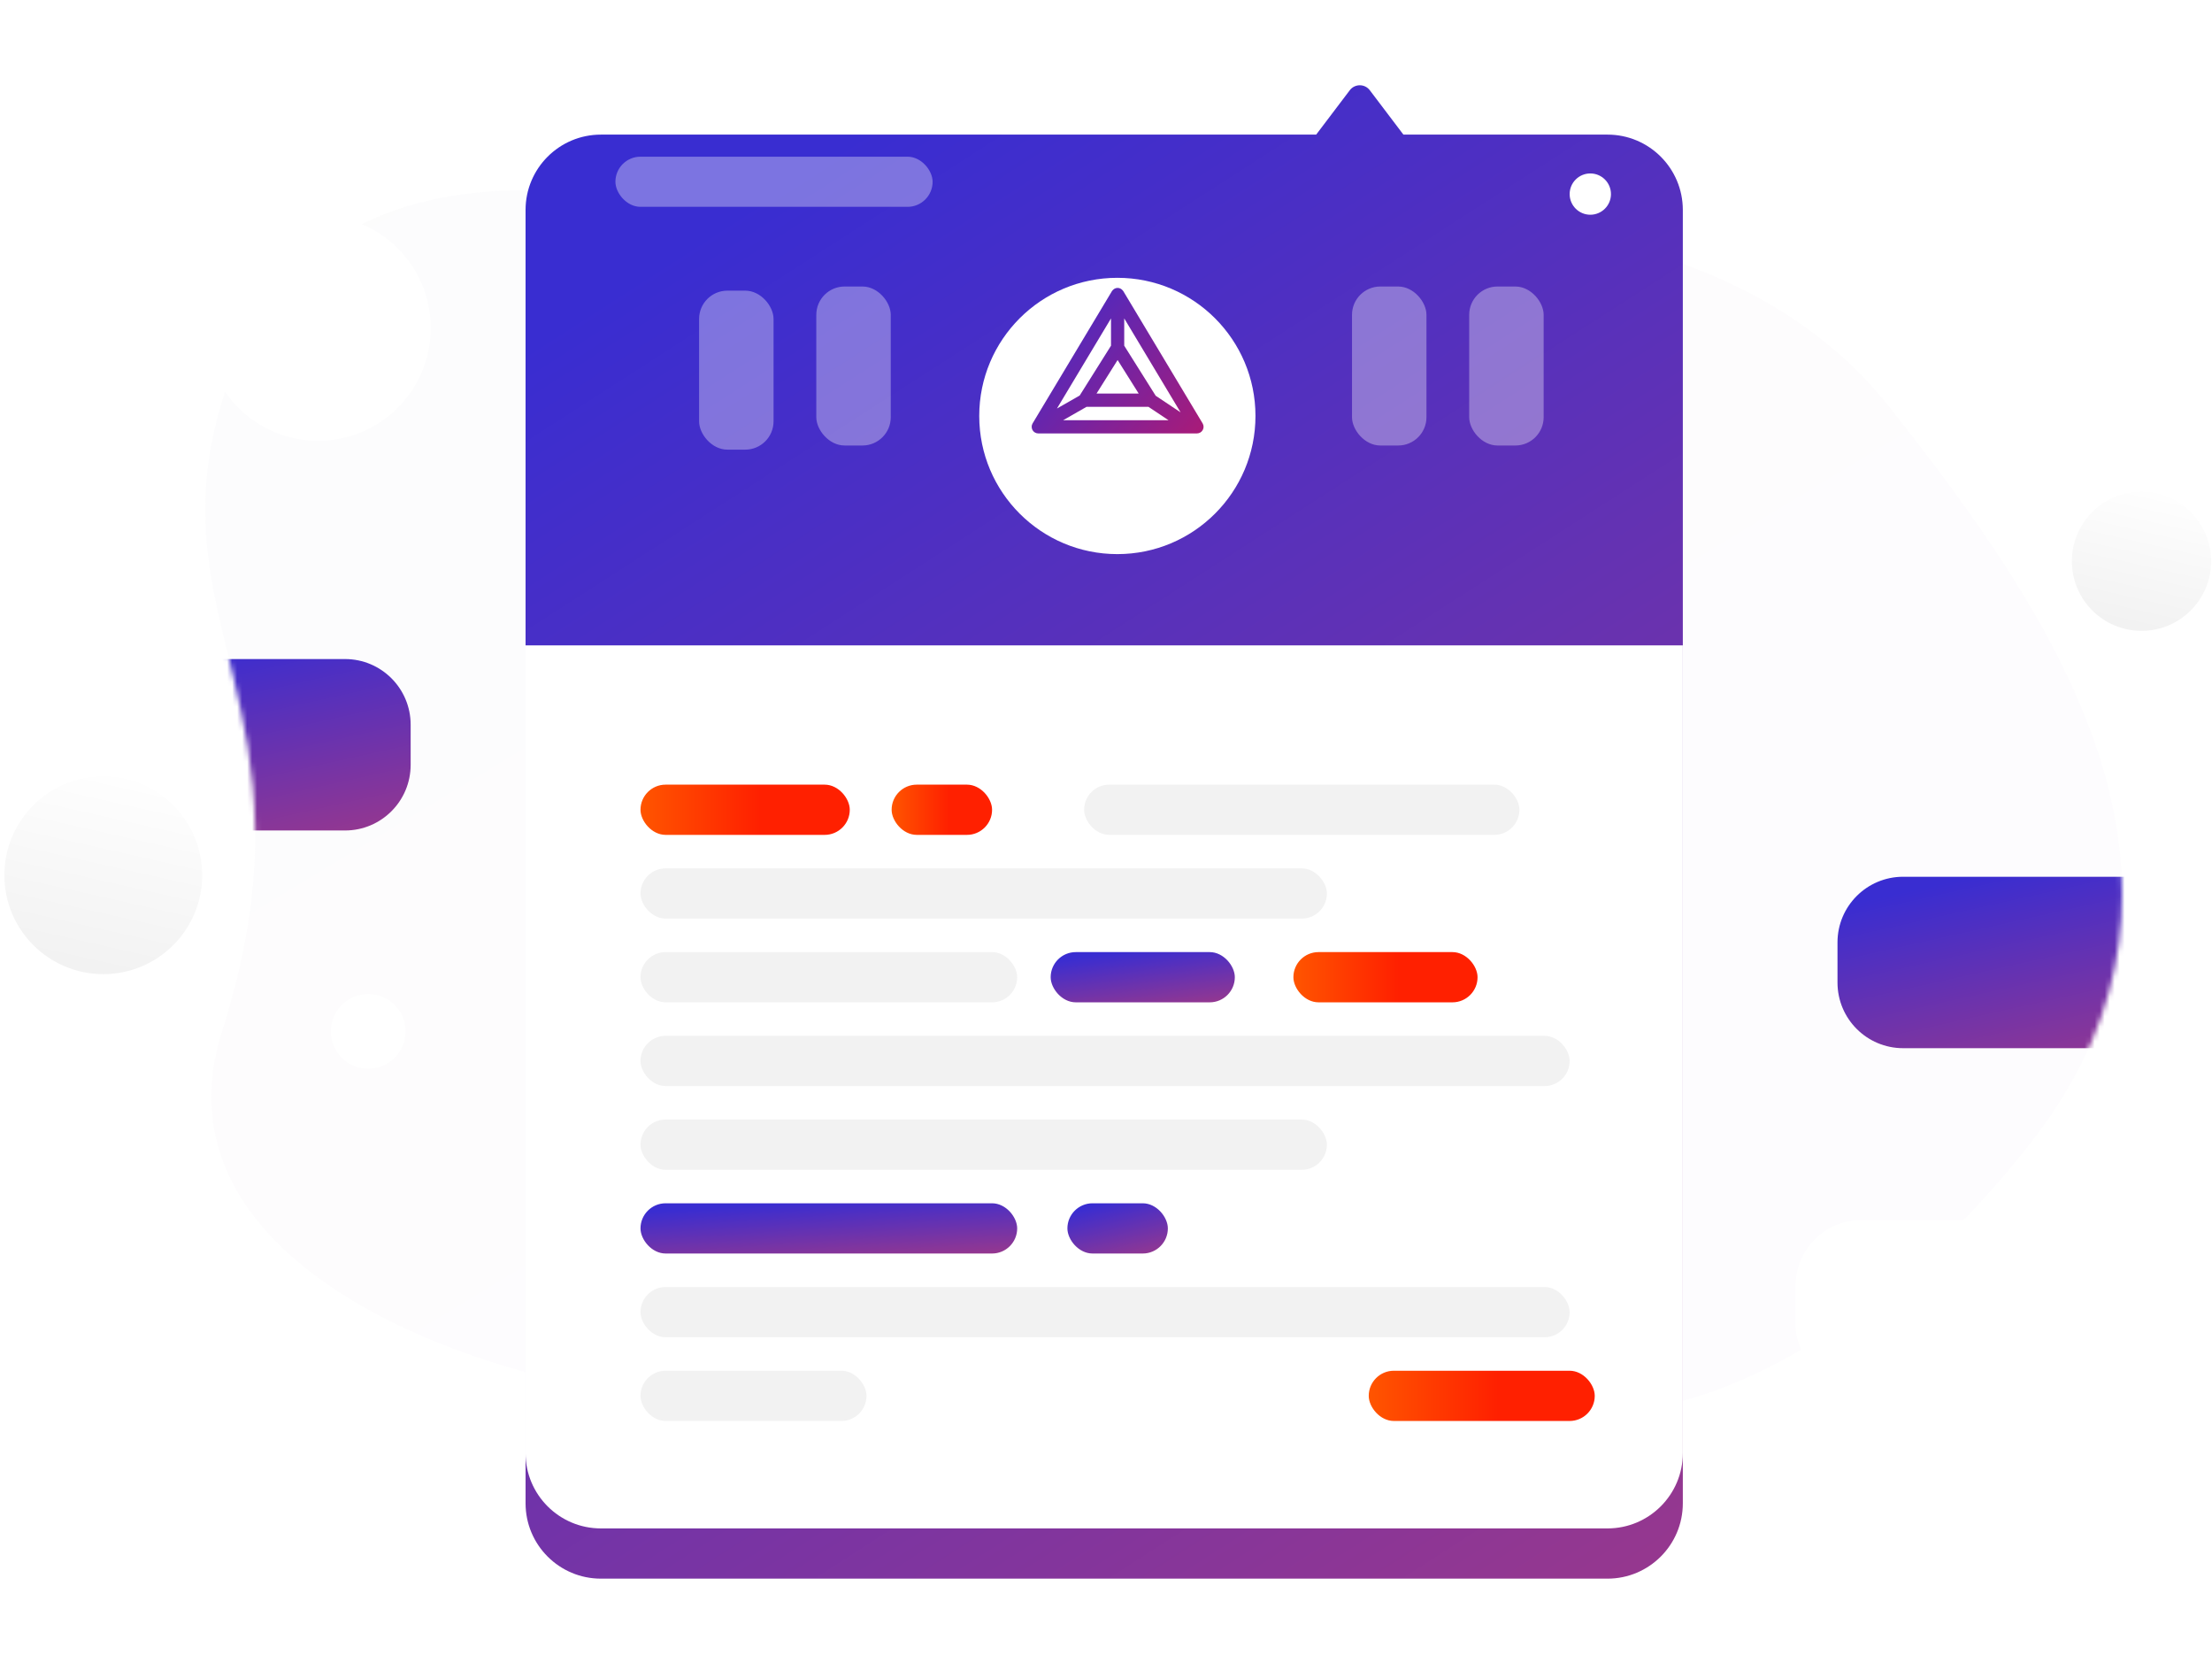 <svg width="443" height="333" viewBox="0 0 443 333" fill="none" xmlns="http://www.w3.org/2000/svg">
<path d="M124.672 39.534C177.198 53.574 216.73 57.186 243.268 50.37C283.075 40.145 346.57 41.083 378.524 81.652C410.478 122.222 447.91 175.587 407.107 228.272C366.305 280.957 309.05 300.204 287.266 264.9C265.483 229.596 206.581 251.985 183.524 273.395C160.467 294.806 23.729 271.64 44.454 206.55C65.179 141.46 29.345 124.628 45.367 77.562C56.048 46.185 82.483 33.509 124.672 39.534Z" fill="url(#paint0_linear)" fill-opacity="0.16"/>
<mask id="mask0" mask-type="alpha" maskUnits="userSpaceOnUse" x="41" y="38" width="384" height="245">
<path d="M124.672 39.534C177.198 53.574 216.73 57.186 243.268 50.37C283.075 40.145 346.57 41.083 378.524 81.652C410.478 122.222 447.91 175.587 407.107 228.272C366.305 280.957 309.05 300.204 287.266 264.9C265.483 229.596 206.581 251.985 183.524 273.395C160.467 294.806 23.729 271.64 44.454 206.55C65.179 141.46 29.345 124.628 45.367 77.562C56.048 46.185 82.483 33.509 124.672 39.534Z" fill="white"/>
</mask>
<g mask="url(#mask0)">
<g filter="url(#filter0_d)">
<path fill-rule="evenodd" clip-rule="evenodd" d="M367.998 171.921C367.998 164.662 373.883 158.777 381.142 158.777H431.192C438.451 158.777 444.336 164.662 444.336 171.921V179.955C444.336 187.214 438.451 193.099 431.192 193.099H381.142C373.883 193.099 367.998 187.214 367.998 179.955V171.921Z" fill="url(#paint1_linear)"/>
</g>
<g filter="url(#filter1_d)">
<path fill-rule="evenodd" clip-rule="evenodd" d="M5.904 128.333C5.904 121.074 11.789 115.189 19.048 115.189H69.099C76.358 115.189 82.242 121.074 82.242 128.333V136.367C82.242 143.626 76.358 149.511 69.099 149.511H19.048C11.789 149.511 5.904 143.626 5.904 136.367V128.333Z" fill="url(#paint2_linear)"/>
</g>
</g>
<g filter="url(#filter2_d)">
<path fill-rule="evenodd" clip-rule="evenodd" d="M263.592 16.893L270.322 8.01C271.329 6.681 273.326 6.681 274.332 8.01L281.062 16.893H321.935C330.268 16.893 337.022 23.648 337.022 31.981V290.925C337.022 299.257 330.268 306.012 321.935 306.012H120.343C112.011 306.012 105.256 299.257 105.256 290.925V31.981C105.256 23.648 112.011 16.893 120.343 16.893H263.592Z" fill="url(#paint3_linear)"/>
</g>
<g filter="url(#filter3_d)">
<path d="M318.493 34.611C320.777 34.611 322.629 32.761 322.629 30.478C322.629 28.195 320.777 26.345 318.493 26.345C316.209 26.345 314.357 28.195 314.357 30.478C314.357 32.761 316.209 34.611 318.493 34.611Z" fill="white"/>
</g>
<g filter="url(#filter4_d)">
<path d="M73.741 205.601C77.876 205.601 81.229 202.249 81.229 198.115C81.229 193.981 77.876 190.629 73.741 190.629C69.605 190.629 66.252 193.981 66.252 198.115C66.252 202.249 69.605 205.601 73.741 205.601Z" fill="white"/>
</g>
<g filter="url(#filter5_d)">
<path d="M63.687 79.873C76.156 79.873 86.263 69.767 86.263 57.3C86.263 44.833 76.156 34.727 63.687 34.727C51.219 34.727 41.111 44.833 41.111 57.3C41.111 69.767 51.219 79.873 63.687 79.873Z" fill="white"/>
</g>
<path d="M20.686 195.037C31.627 195.037 40.496 186.169 40.496 175.231C40.496 164.292 31.627 155.425 20.686 155.425C9.744 155.425 0.875 164.292 0.875 175.231C0.875 186.169 9.744 195.037 20.686 195.037Z" fill="url(#paint4_linear)"/>
<path d="M428.883 126.305C436.583 126.305 442.826 120.065 442.826 112.366C442.826 104.668 436.583 98.428 428.883 98.428C421.182 98.428 414.939 104.668 414.939 112.366C414.939 120.065 421.182 126.305 428.883 126.305Z" fill="url(#paint5_linear)"/>
<g filter="url(#filter6_d)">
<rect x="359.617" y="232.539" width="50.891" height="34.322" rx="13.144" fill="white"/>
</g>
<path fill-rule="evenodd" clip-rule="evenodd" d="M105.254 129.211H337.021V290.925C337.021 299.258 330.266 306.013 321.933 306.013H120.341C112.009 306.013 105.254 299.258 105.254 290.925V129.211Z" fill="white"/>
<g filter="url(#filter7_d)">
<path d="M223.773 102.56C239.05 102.56 251.434 90.177 251.434 74.9C251.434 59.624 239.05 47.24 223.773 47.24C208.497 47.24 196.113 59.624 196.113 74.9C196.113 90.177 208.497 102.56 223.773 102.56Z" fill="white"/>
</g>
<rect opacity="0.339" x="140.008" y="58.192" width="14.911" height="31.833" rx="5.667" fill="white"/>
<rect opacity="0.339" x="123.25" y="31.372" width="63.526" height="10.04" rx="5.02" fill="white"/>
<rect opacity="0.339" x="270.768" y="57.364" width="14.911" height="31.833" rx="5.667" fill="white"/>
<rect opacity="0.339" x="163.482" y="57.364" width="14.911" height="31.833" rx="5.667" fill="white"/>
<rect opacity="0.339" x="294.238" y="57.364" width="14.911" height="31.833" rx="5.667" fill="white"/>
<rect x="128.275" y="157.098" width="41.909" height="10.058" rx="5.029" fill="url(#paint6_linear)"/>
<rect x="217.121" y="157.098" width="87.171" height="10.058" rx="5.029" fill="#F2F2F2"/>
<rect x="178.568" y="157.098" width="20.116" height="10.058" rx="5.029" fill="url(#paint7_linear)"/>
<rect x="128.275" y="173.861" width="137.462" height="10.058" rx="5.029" fill="#F2F2F2"/>
<rect x="128.275" y="190.625" width="75.437" height="10.058" rx="5.029" fill="#F2F2F2"/>
<rect x="210.42" y="190.625" width="36.88" height="10.058" rx="5.029" fill="url(#paint8_linear)"/>
<rect x="259.031" y="190.625" width="36.88" height="10.058" rx="5.029" fill="url(#paint9_linear)"/>
<rect x="128.275" y="240.916" width="75.437" height="10.058" rx="5.029" fill="url(#paint10_linear)"/>
<rect x="213.771" y="240.916" width="20.116" height="10.058" rx="5.029" fill="url(#paint11_linear)"/>
<rect x="128.275" y="207.391" width="186.077" height="10.058" rx="5.029" fill="#F2F2F2"/>
<rect x="128.275" y="257.68" width="186.077" height="10.058" rx="5.029" fill="#F2F2F2"/>
<rect x="128.275" y="224.152" width="137.462" height="10.058" rx="5.029" fill="#F2F2F2"/>
<rect x="128.275" y="274.443" width="45.262" height="10.058" rx="5.029" fill="#F2F2F2"/>
<rect x="274.119" y="274.443" width="45.262" height="10.058" rx="5.029" fill="url(#paint12_linear)"/>
<path fill-rule="evenodd" clip-rule="evenodd" d="M231.452 79.236L225.15 69.213V63.75L236.433 82.557L231.452 79.236ZM217.612 81.45H229.998L234.019 84.13H212.922L217.612 81.45ZM222.503 69.213L216.23 79.19L211.678 81.79L222.503 63.75V69.213ZM223.825 72.083L228.05 78.8H219.6L223.825 72.083ZM240.853 84.772L224.962 58.287C224.919 58.218 224.864 58.162 224.811 58.104C224.569 57.827 224.223 57.645 223.826 57.645C223.428 57.645 223.084 57.827 222.84 58.104C222.787 58.162 222.732 58.217 222.691 58.287L206.8 84.772C206.738 84.876 206.691 84.987 206.659 85.101C206.657 85.109 206.657 85.117 206.656 85.125C206.62 85.264 206.613 85.407 206.624 85.55C206.628 85.59 206.632 85.627 206.638 85.667C206.662 85.818 206.705 85.968 206.783 86.105C206.784 86.106 206.784 86.106 206.784 86.108C206.785 86.109 206.785 86.109 206.785 86.111C206.808 86.149 206.838 86.177 206.863 86.213C206.907 86.272 206.947 86.337 206.998 86.389C207.049 86.439 207.107 86.476 207.164 86.518C207.202 86.545 207.234 86.577 207.273 86.599C207.335 86.635 207.401 86.656 207.467 86.681C207.51 86.697 207.548 86.72 207.592 86.732C207.691 86.758 207.793 86.769 207.895 86.773C207.91 86.773 207.921 86.778 207.935 86.778H239.717C240.195 86.778 240.634 86.521 240.869 86.105C241.104 85.691 241.098 85.181 240.853 84.772V84.772Z" fill="url(#paint13_linear)"/>
<defs>
<filter id="filter0_d" x="332.794" y="140.337" width="146.745" height="104.729" filterUnits="userSpaceOnUse" color-interpolation-filters="sRGB">
<feFlood flood-opacity="0" result="BackgroundImageFix"/>
<feColorMatrix in="SourceAlpha" type="matrix" values="0 0 0 0 0 0 0 0 0 0 0 0 0 0 0 0 0 0 127 0"/>
<feOffset dy="16.764"/>
<feGaussianBlur stdDeviation="17.602"/>
<feColorMatrix type="matrix" values="0 0 0 0 0.153 0 0 0 0 0.18 0 0 0 0 0.251 0 0 0 0.2 0"/>
<feBlend mode="normal" in2="BackgroundImageFix" result="effect1_dropShadow"/>
<feBlend mode="normal" in="SourceGraphic" in2="effect1_dropShadow" result="shape"/>
</filter>
<filter id="filter1_d" x="-29.299" y="96.749" width="146.745" height="104.729" filterUnits="userSpaceOnUse" color-interpolation-filters="sRGB">
<feFlood flood-opacity="0" result="BackgroundImageFix"/>
<feColorMatrix in="SourceAlpha" type="matrix" values="0 0 0 0 0 0 0 0 0 0 0 0 0 0 0 0 0 0 127 0"/>
<feOffset dy="16.764"/>
<feGaussianBlur stdDeviation="17.602"/>
<feColorMatrix type="matrix" values="0 0 0 0 0.153 0 0 0 0 0.18 0 0 0 0 0.251 0 0 0 0.2 0"/>
<feBlend mode="normal" in2="BackgroundImageFix" result="effect1_dropShadow"/>
<feBlend mode="normal" in="SourceGraphic" in2="effect1_dropShadow" result="shape"/>
</filter>
<filter id="filter2_d" x="88.492" y="0.308" width="265.294" height="332.526" filterUnits="userSpaceOnUse" color-interpolation-filters="sRGB">
<feFlood flood-opacity="0" result="BackgroundImageFix"/>
<feColorMatrix in="SourceAlpha" type="matrix" values="0 0 0 0 0 0 0 0 0 0 0 0 0 0 0 0 0 0 127 0"/>
<feOffset dy="10.058"/>
<feGaussianBlur stdDeviation="8.382"/>
<feColorMatrix type="matrix" values="0 0 0 0 0.153 0 0 0 0 0.18 0 0 0 0 0.251 0 0 0 0.2 0"/>
<feBlend mode="normal" in2="BackgroundImageFix" result="effect1_dropShadow"/>
<feBlend mode="normal" in="SourceGraphic" in2="effect1_dropShadow" result="shape"/>
</filter>
<filter id="filter3_d" x="295.917" y="16.287" width="45.152" height="45.147" filterUnits="userSpaceOnUse" color-interpolation-filters="sRGB">
<feFlood flood-opacity="0" result="BackgroundImageFix"/>
<feColorMatrix in="SourceAlpha" type="matrix" values="0 0 0 0 0 0 0 0 0 0 0 0 0 0 0 0 0 0 127 0"/>
<feOffset dy="8.382"/>
<feGaussianBlur stdDeviation="9.22"/>
<feColorMatrix type="matrix" values="0 0 0 0 0.153 0 0 0 0 0.18 0 0 0 0 0.251 0 0 0 0.2 0"/>
<feBlend mode="normal" in2="BackgroundImageFix" result="effect1_dropShadow"/>
<feBlend mode="normal" in="SourceGraphic" in2="effect1_dropShadow" result="shape"/>
</filter>
<filter id="filter4_d" x="47.812" y="180.571" width="51.857" height="51.852" filterUnits="userSpaceOnUse" color-interpolation-filters="sRGB">
<feFlood flood-opacity="0" result="BackgroundImageFix"/>
<feColorMatrix in="SourceAlpha" type="matrix" values="0 0 0 0 0 0 0 0 0 0 0 0 0 0 0 0 0 0 127 0"/>
<feOffset dy="8.382"/>
<feGaussianBlur stdDeviation="9.22"/>
<feColorMatrix type="matrix" values="0 0 0 0 0.153 0 0 0 0 0.18 0 0 0 0 0.251 0 0 0 0.2 0"/>
<feBlend mode="normal" in2="BackgroundImageFix" result="effect1_dropShadow"/>
<feBlend mode="normal" in="SourceGraphic" in2="effect1_dropShadow" result="shape"/>
</filter>
<filter id="filter5_d" x="22.671" y="24.668" width="82.032" height="82.027" filterUnits="userSpaceOnUse" color-interpolation-filters="sRGB">
<feFlood flood-opacity="0" result="BackgroundImageFix"/>
<feColorMatrix in="SourceAlpha" type="matrix" values="0 0 0 0 0 0 0 0 0 0 0 0 0 0 0 0 0 0 127 0"/>
<feOffset dy="8.382"/>
<feGaussianBlur stdDeviation="9.22"/>
<feColorMatrix type="matrix" values="0 0 0 0 0.153 0 0 0 0 0.18 0 0 0 0 0.251 0 0 0 0.2 0"/>
<feBlend mode="normal" in2="BackgroundImageFix" result="effect1_dropShadow"/>
<feBlend mode="normal" in="SourceGraphic" in2="effect1_dropShadow" result="shape"/>
</filter>
<filter id="filter6_d" x="341.177" y="225.834" width="87.772" height="71.202" filterUnits="userSpaceOnUse" color-interpolation-filters="sRGB">
<feFlood flood-opacity="0" result="BackgroundImageFix"/>
<feColorMatrix in="SourceAlpha" type="matrix" values="0 0 0 0 0 0 0 0 0 0 0 0 0 0 0 0 0 0 127 0"/>
<feOffset dy="11.735"/>
<feGaussianBlur stdDeviation="9.22"/>
<feColorMatrix type="matrix" values="0 0 0 0 0.153 0 0 0 0 0.18 0 0 0 0 0.251 0 0 0 0.2 0"/>
<feBlend mode="normal" in2="BackgroundImageFix" result="effect1_dropShadow"/>
<feBlend mode="normal" in="SourceGraphic" in2="effect1_dropShadow" result="shape"/>
</filter>
<filter id="filter7_d" x="177.673" y="37.182" width="92.2" height="92.2" filterUnits="userSpaceOnUse" color-interpolation-filters="sRGB">
<feFlood flood-opacity="0" result="BackgroundImageFix"/>
<feColorMatrix in="SourceAlpha" type="matrix" values="0 0 0 0 0 0 0 0 0 0 0 0 0 0 0 0 0 0 127 0"/>
<feOffset dy="8.382"/>
<feGaussianBlur stdDeviation="9.22"/>
<feColorMatrix type="matrix" values="0 0 0 0 0.153 0 0 0 0 0.18 0 0 0 0 0.251 0 0 0 0.2 0"/>
<feBlend mode="normal" in2="BackgroundImageFix" result="effect1_dropShadow"/>
<feBlend mode="normal" in="SourceGraphic" in2="effect1_dropShadow" result="shape"/>
</filter>
<linearGradient id="paint0_linear" x1="-131.713" y1="147.715" x2="76.57" y2="492.825" gradientUnits="userSpaceOnUse">
<stop stop-color="#F0F0F0"/>
<stop offset="1" stop-color="#F2EDFD"/>
</linearGradient>
<linearGradient id="paint1_linear" x1="309.759" y1="177.849" x2="330.145" y2="268.818" gradientUnits="userSpaceOnUse">
<stop stop-color="#392DD1"/>
<stop offset="1" stop-color="#FF4343"/>
</linearGradient>
<linearGradient id="paint2_linear" x1="-52.334" y1="134.261" x2="-31.948" y2="225.23" gradientUnits="userSpaceOnUse">
<stop stop-color="#392DD1"/>
<stop offset="1" stop-color="#FF4343"/>
</linearGradient>
<linearGradient id="paint3_linear" x1="-71.561" y1="173.16" x2="307.07" y2="761.981" gradientUnits="userSpaceOnUse">
<stop stop-color="#392DD1"/>
<stop offset="1" stop-color="#FF4343"/>
</linearGradient>
<linearGradient id="paint4_linear" x1="2.347" y1="147.921" x2="-7.399" y2="191.084" gradientUnits="userSpaceOnUse">
<stop stop-color="white"/>
<stop offset="1" stop-color="#F1F1F1"/>
</linearGradient>
<linearGradient id="paint5_linear" x1="415.975" y1="93.147" x2="409.117" y2="123.524" gradientUnits="userSpaceOnUse">
<stop stop-color="white"/>
<stop offset="1" stop-color="#F1F1F1"/>
</linearGradient>
<linearGradient id="paint6_linear" x1="128.275" y1="167.227" x2="170.185" y2="167.227" gradientUnits="userSpaceOnUse">
<stop stop-color="#FF5500"/>
<stop offset="0.572" stop-color="#FF2000"/>
<stop offset="1" stop-color="#FF2000"/>
</linearGradient>
<linearGradient id="paint7_linear" x1="178.568" y1="167.227" x2="198.685" y2="167.227" gradientUnits="userSpaceOnUse">
<stop stop-color="#FF5500"/>
<stop offset="0.572" stop-color="#FF2000"/>
<stop offset="1" stop-color="#FF2000"/>
</linearGradient>
<linearGradient id="paint8_linear" x1="182.284" y1="196.214" x2="186.021" y2="223.704" gradientUnits="userSpaceOnUse">
<stop stop-color="#392DD1"/>
<stop offset="1" stop-color="#FF4343"/>
</linearGradient>
<linearGradient id="paint9_linear" x1="259.031" y1="200.754" x2="295.911" y2="200.754" gradientUnits="userSpaceOnUse">
<stop stop-color="#FF5500"/>
<stop offset="0.572" stop-color="#FF2000"/>
<stop offset="1" stop-color="#FF2000"/>
</linearGradient>
<linearGradient id="paint10_linear" x1="70.724" y1="246.505" x2="72.577" y2="274.38" gradientUnits="userSpaceOnUse">
<stop stop-color="#392DD1"/>
<stop offset="1" stop-color="#FF4343"/>
</linearGradient>
<linearGradient id="paint11_linear" x1="198.424" y1="246.505" x2="204.994" y2="272.866" gradientUnits="userSpaceOnUse">
<stop stop-color="#392DD1"/>
<stop offset="1" stop-color="#FF4343"/>
</linearGradient>
<linearGradient id="paint12_linear" x1="274.119" y1="284.573" x2="319.381" y2="284.573" gradientUnits="userSpaceOnUse">
<stop stop-color="#FF5500"/>
<stop offset="0.572" stop-color="#FF2000"/>
<stop offset="1" stop-color="#FF2000"/>
</linearGradient>
<linearGradient id="paint13_linear" x1="206.619" y1="57.645" x2="240.613" y2="86.646" gradientUnits="userSpaceOnUse">
<stop stop-color="#392DD1"/>
<stop offset="1" stop-color="#A91B78"/>
</linearGradient>
</defs>
</svg>
